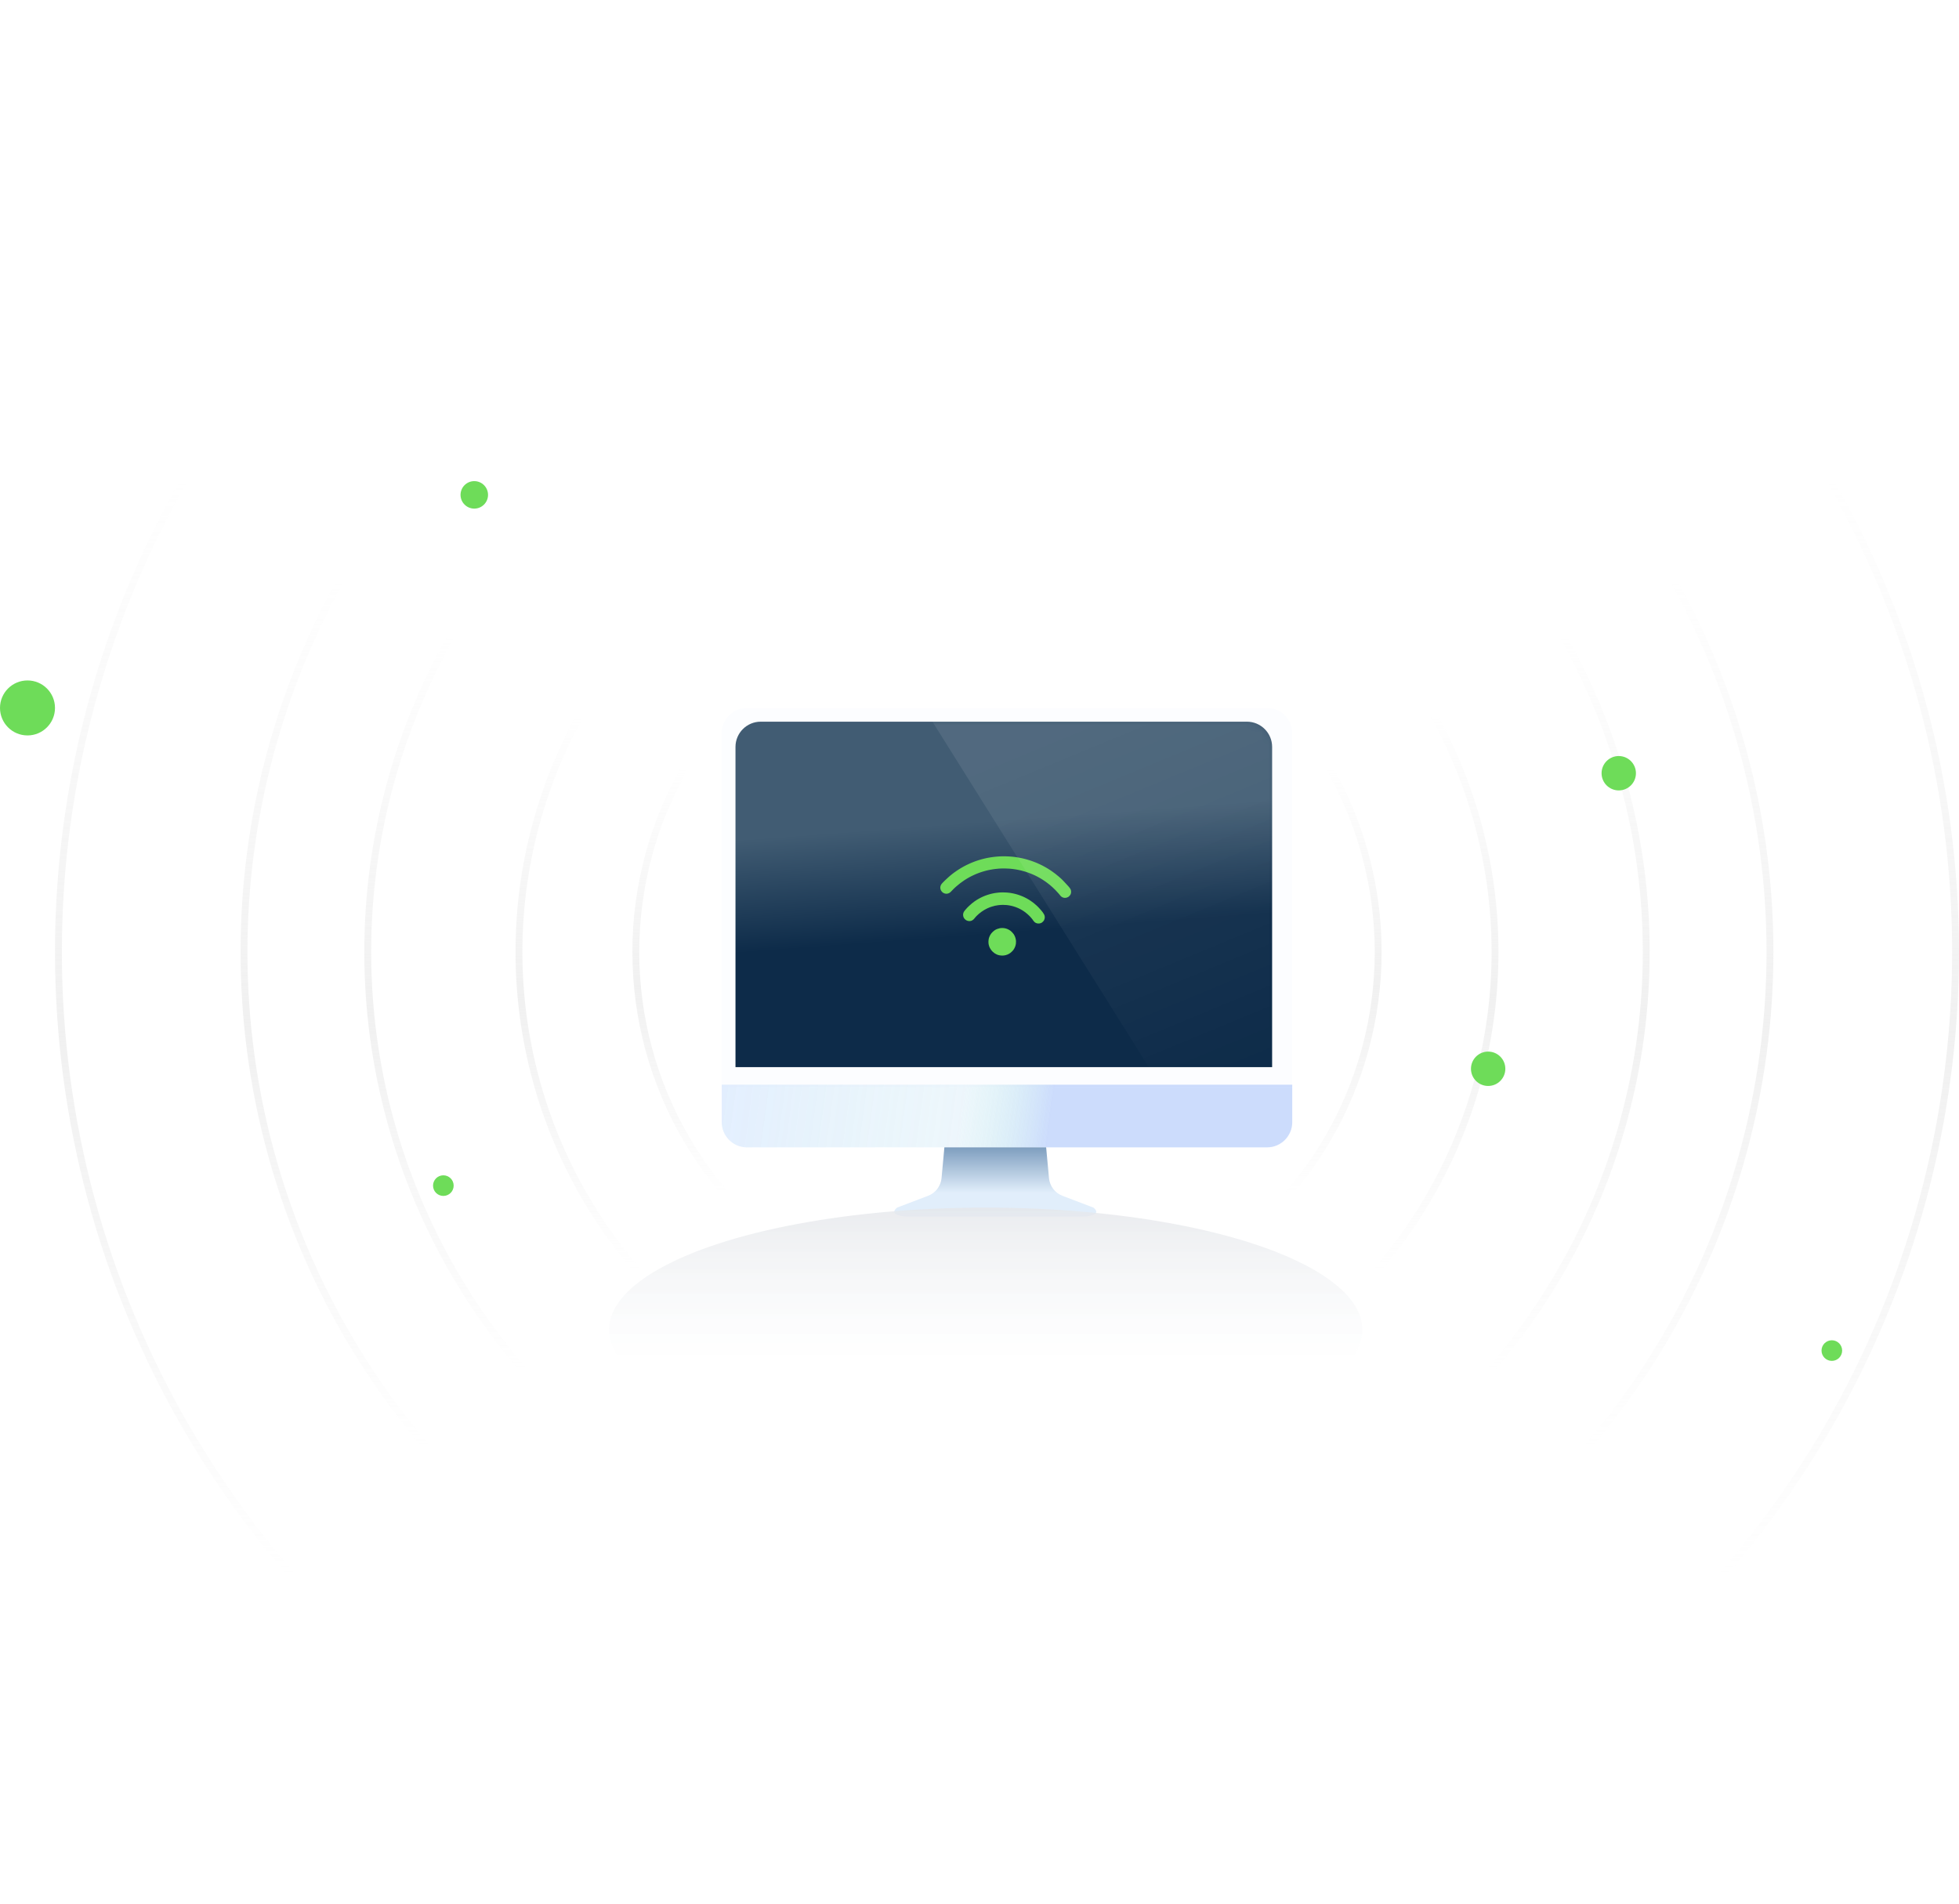 <?xml version="1.0" encoding="UTF-8"?>
<svg width="285px" height="277px" viewBox="0 0 285 277" version="1.1" xmlns="http://www.w3.org/2000/svg" xmlns:xlink="http://www.w3.org/1999/xlink">
    <title>空页面/寻找设备/dark 2</title>
    <defs>
        <linearGradient x1="50%" y1="25.232%" x2="50%" y2="82.74%" id="linearGradient-1">
            <stop stop-color="#DBDBDB" stop-opacity="0" offset="0%"></stop>
            <stop stop-color="#DBDBDB" offset="51.027%"></stop>
            <stop stop-color="#DBDBDB" stop-opacity="0" offset="100%"></stop>
        </linearGradient>
        <filter x="-7.8%" y="-7.4%" width="115.7%" height="117.6%" filterUnits="objectBoundingBox" id="filter-2">
            <feOffset dx="0" dy="1" in="SourceAlpha" result="shadowOffsetOuter1"></feOffset>
            <feGaussianBlur stdDeviation="2" in="shadowOffsetOuter1" result="shadowBlurOuter1"></feGaussianBlur>
            <feColorMatrix values="0 0 0 0 0.729   0 0 0 0 0.729   0 0 0 0 0.729  0 0 0 0.8 0" type="matrix" in="shadowBlurOuter1" result="shadowMatrixOuter1"></feColorMatrix>
            <feMerge>
                <feMergeNode in="shadowMatrixOuter1"></feMergeNode>
                <feMergeNode in="SourceGraphic"></feMergeNode>
            </feMerge>
        </filter>
        <path d="M3.673,0 L79.327,0 C81.355,-3.7268472e-16 83,1.645 83,3.673 L83,55.135 L83,55.135 L0,55.135 L0,3.673 C-2.4845648e-16,1.645 1.645,3.48130919e-15 3.673,0 Z" id="path-3"></path>
        <linearGradient x1="41.901%" y1="29.277%" x2="45.684%" y2="61.839%" id="linearGradient-5">
            <stop stop-color="#415C73" offset="0%"></stop>
            <stop stop-color="#0D2B49" offset="100%"></stop>
        </linearGradient>
        <path d="M5.673,2 L76.399,2 C78.428,2 80.072,3.645 80.072,5.673 L80.072,52.262 L80.072,52.262 L2,52.262 L2,5.673 C2,3.645 3.645,2 5.673,2 Z" id="path-6"></path>
        <linearGradient x1="48.516%" y1="0%" x2="88.97%" y2="100%" id="linearGradient-8">
            <stop stop-color="#FFFFFF" stop-opacity="0.083" offset="0%"></stop>
            <stop stop-color="#FFFFFF" stop-opacity="0" offset="100%"></stop>
        </linearGradient>
        <linearGradient x1="0%" y1="49.397%" x2="57.684%" y2="50.264%" id="linearGradient-9">
            <stop stop-color="#9BC8FF" stop-opacity="0.164" offset="0%"></stop>
            <stop stop-color="#A4FBD2" stop-opacity="0.049" offset="72.713%"></stop>
            <stop stop-color="#95B5FA" stop-opacity="0.401" offset="100%"></stop>
        </linearGradient>
        <path d="M0,54.822 L83,54.822 L83,60.262 C83,62.291 81.355,63.935 79.327,63.935 L3.673,63.935 C1.645,63.935 -3.74834641e-15,62.291 0,60.262 L0,54.822 L0,54.822 Z" id="path-10"></path>
        <linearGradient x1="50%" y1="0%" x2="50%" y2="65.436%" id="linearGradient-11">
            <stop stop-color="#7E9EBF" offset="0%"></stop>
            <stop stop-color="#E1EEFB" offset="100%"></stop>
        </linearGradient>
        <linearGradient x1="50%" y1="-13.819%" x2="50%" y2="64.884%" id="linearGradient-12">
            <stop stop-color="#E2E4E8" offset="0%"></stop>
            <stop stop-color="#F4F6F8" stop-opacity="0" offset="100%"></stop>
        </linearGradient>
    </defs>
    <g id="新" stroke="none" stroke-width="1" fill="none" fill-rule="evenodd">
        <g id="跨端协同-切图" transform="translate(-36, -90)">
            <g id="空页面/寻找设备/dark" transform="translate(36, 90)">
                <g id="编组-5" transform="translate(8, 0)" opacity="0.399" stroke="url(#linearGradient-1)">
                    <circle id="椭圆形" cx="138.5" cy="138.5" r="54"></circle>
                    <circle id="椭圆形" cx="138.5" cy="138.5" r="71"></circle>
                    <circle id="椭圆形" cx="138.5" cy="138.5" r="93"></circle>
                    <circle id="椭圆形" cx="138.5" cy="138.5" r="111"></circle>
                    <circle id="椭圆形" cx="138.5" cy="138.5" r="138"></circle>
                </g>
                <g id="编组-4" transform="translate(88.605, 102)">
                    <g id="编组" transform="translate(16.395, 0)" filter="url(#filter-2)">
                        <g id="矩形-+-路径-4-蒙版">
                            <mask id="mask-4" fill="white">
                                <use xlink:href="#path-3"></use>
                            </mask>
                            <use id="蒙版" fill="#FCFDFF" xlink:href="#path-3"></use>
                            <mask id="mask-7" fill="white">
                                <use xlink:href="#path-6"></use>
                            </mask>
                            <use id="蒙版" fill="url(#linearGradient-5)" xlink:href="#path-6"></use>
                            <g id="编组" mask="url(#mask-7)" fill="#6EDC59" fill-rule="nonzero">
                                <g transform="translate(41.181, 26.695) rotate(-70) translate(-41.181, -26.695)translate(31.472, 17.059)" id="形状">
                                    <path d="M4.772,12.765 C5.041,12.813 5.238,12.888 5.481,13.031 L5.564,13.083 L5.564,13.083 L5.641,13.137 C5.674,13.162 5.697,13.181 5.697,13.186 L5.701,13.193 L5.701,13.193 L5.709,13.196 C5.713,13.196 5.722,13.201 5.731,13.208 L5.868,13.34 L5.868,13.34 L5.944,13.421 L5.944,13.421 L5.996,13.483 C6.011,13.498 6.033,13.527 6.059,13.564 L6.14,13.689 L6.14,13.689 L6.214,13.815 C6.224,13.834 6.232,13.85 6.239,13.864 C6.323,14.047 6.378,14.218 6.414,14.414 C6.439,14.559 6.44,14.928 6.414,15.067 C6.372,15.294 6.317,15.461 6.224,15.648 C6.188,15.722 6.123,15.83 6.073,15.901 L5.983,16.019 L5.983,16.019 L5.908,16.099 L5.908,16.099 L5.693,16.31 L5.693,16.31 L5.678,16.321 L5.678,16.321 L5.66,16.324 L5.66,16.324 L5.656,16.33 C5.656,16.338 5.6,16.38 5.57,16.397 L5.544,16.409 L5.544,16.409 L5.516,16.434 L5.516,16.434 L5.425,16.486 C5.193,16.62 4.905,16.713 4.654,16.734 C4.53,16.745 4.329,16.745 4.202,16.733 C4.079,16.723 3.9,16.682 3.755,16.628 C3.379,16.492 3.069,16.261 2.829,15.94 L2.741,15.819 L2.741,15.819 L2.66,15.675 L2.66,15.675 L2.612,15.575 C2.604,15.559 2.597,15.544 2.591,15.53 C2.413,15.113 2.385,14.611 2.511,14.181 L2.578,13.981 L2.578,13.981 L2.663,13.807 L2.663,13.807 L2.739,13.669 L2.739,13.669 L2.783,13.605 L2.783,13.605 L2.84,13.525 L2.84,13.525 C2.914,13.418 3.098,13.239 3.237,13.133 L3.366,13.042 L3.366,13.042 L3.43,13.006 L3.43,13.006 L3.554,12.941 L3.554,12.941 C3.749,12.848 3.895,12.801 4.104,12.764 C4.275,12.734 4.605,12.734 4.772,12.765 Z M5.534,2.546 L5.902,2.574 L5.902,2.574 L6.127,2.598 L6.127,2.598 L6.389,2.632 C6.435,2.638 6.481,2.644 6.526,2.651 L6.794,2.693 L6.794,2.693 L7.033,2.735 L7.033,2.735 L7.367,2.803 L7.367,2.803 L7.542,2.842 L7.542,2.842 L7.754,2.895 L7.754,2.895 L7.781,2.899 L7.781,2.899 L7.839,2.914 L7.839,2.914 L8.306,3.047 L8.306,3.047 L8.72,3.182 L8.72,3.182 L8.87,3.234 L8.87,3.234 L9.129,3.329 L9.129,3.329 L9.533,3.49 L9.533,3.49 L9.846,3.63 L9.846,3.63 L10.046,3.723 L10.046,3.723 L10.421,3.913 L10.421,3.913 L10.743,4.087 L10.743,4.087 L10.795,4.117 L10.795,4.117 L10.878,4.164 L10.878,4.164 L11.188,4.348 L11.188,4.348 L11.362,4.46 L11.362,4.46 L11.405,4.49 L11.405,4.49 L11.451,4.519 L11.451,4.519 L11.463,4.525 L11.463,4.525 L11.512,4.558 C11.521,4.564 11.528,4.569 11.534,4.574 L11.549,4.589 L11.549,4.589 L11.565,4.595 L11.565,4.595 L11.605,4.62 L11.605,4.62 L11.897,4.825 L11.897,4.825 L12.142,5.006 L12.142,5.006 L12.359,5.173 L12.359,5.173 L12.715,5.467 L12.715,5.467 L12.804,5.546 L12.804,5.546 L12.867,5.598 L12.867,5.598 L12.993,5.713 C13.087,5.798 13.204,5.909 13.325,6.028 L13.569,6.274 L13.569,6.274 L13.794,6.512 L13.794,6.512 L14.017,6.762 L14.017,6.762 L14.121,6.886 L14.121,6.886 L14.143,6.909 L14.143,6.909 L14.244,7.032 L14.244,7.032 L14.448,7.293 L14.448,7.293 L14.63,7.532 L14.63,7.532 L14.677,7.598 C14.681,7.605 14.683,7.609 14.683,7.61 L14.685,7.616 L14.685,7.616 L14.699,7.629 L14.699,7.629 L14.752,7.702 L14.752,7.702 L14.875,7.877 L14.875,7.877 L15.113,8.239 L15.113,8.239 L15.126,8.263 L15.126,8.263 L15.252,8.465 L15.252,8.465 L15.501,8.9 L15.501,8.9 L15.634,9.152 L15.634,9.152 L15.844,9.575 L15.844,9.575 L15.923,9.743 L15.945,9.8 L15.945,9.8 L15.949,9.813 L15.949,9.813 L15.974,9.86 L15.974,9.86 L16.106,10.174 L16.106,10.174 L16.252,10.553 L16.252,10.553 L16.299,10.681 L16.299,10.681 L16.455,11.157 L16.455,11.157 L16.547,11.468 C16.571,11.552 16.592,11.633 16.614,11.719 L16.697,12.06 L16.697,12.06 L16.723,12.188 L16.723,12.188 C16.792,12.477 16.868,12.941 16.919,13.378 L16.959,13.773 L16.959,13.773 L16.974,13.973 L16.974,13.973 L16.98,14.109 L16.98,14.109 L16.985,14.347 L16.985,14.347 L16.985,15.239 L16.985,15.239 L16.981,15.449 L16.981,15.449 L16.975,15.559 L16.975,15.559 L16.955,15.753 C16.952,15.803 16.942,15.861 16.934,15.883 C16.925,15.904 16.919,15.928 16.919,15.934 C16.919,15.943 16.906,15.975 16.888,16.013 L16.847,16.091 C16.833,16.117 16.819,16.141 16.807,16.157 C16.762,16.223 16.659,16.329 16.604,16.366 L16.566,16.392 C16.562,16.395 16.559,16.397 16.558,16.398 L16.543,16.409 L16.543,16.409 L16.427,16.467 C16.401,16.479 16.381,16.488 16.376,16.488 C16.369,16.488 16.34,16.496 16.311,16.506 C16.278,16.518 16.246,16.523 16.179,16.526 L16.031,16.529 L16.031,16.529 L15.956,16.526 C15.946,16.525 15.938,16.525 15.932,16.524 C15.814,16.506 15.652,16.437 15.551,16.36 C15.533,16.346 15.507,16.323 15.482,16.3 L15.371,16.185 L15.371,16.185 L15.366,16.172 L15.366,16.172 L15.352,16.154 C15.345,16.147 15.333,16.127 15.32,16.102 L15.277,16.017 C15.264,15.988 15.252,15.959 15.244,15.938 C15.239,15.924 15.233,15.901 15.227,15.874 L15.211,15.789 L15.211,15.789 L15.202,15.721 C15.199,15.69 15.198,15.658 15.2,15.613 L15.208,15.504 C15.21,15.481 15.212,15.456 15.214,15.429 L15.221,15.304 L15.221,15.304 L15.229,14.915 L15.229,14.915 L15.229,14.592 L15.229,14.592 L15.225,14.406 L15.225,14.406 C15.205,13.725 15.115,13.053 14.953,12.366 L14.864,12.013 L14.864,12.013 L14.798,11.783 L14.798,11.783 L14.721,11.539 L14.721,11.539 L14.629,11.265 L14.629,11.265 L14.534,11.009 L14.534,11.009 L14.439,10.771 L14.439,10.771 L14.354,10.571 L14.354,10.571 L14.32,10.495 L14.32,10.495 L14.227,10.296 L14.227,10.296 L14.067,9.973 C14.051,9.941 14.035,9.911 14.021,9.884 L13.908,9.672 L13.908,9.672 L13.855,9.582 L13.855,9.582 L13.804,9.492 L13.804,9.492 L13.509,9.014 L13.509,9.014 L13.453,8.933 L13.453,8.933 L13.408,8.866 L13.408,8.866 L13.296,8.708 L13.296,8.708 L13.28,8.689 L13.28,8.689 L13.275,8.668 L13.275,8.668 L13.266,8.662 L13.266,8.662 L13.253,8.647 L13.253,8.647 L13.218,8.597 L13.218,8.597 L13.207,8.589 L13.207,8.589 L13.202,8.576 L13.202,8.576 L13.183,8.547 L13.183,8.547 L13.1,8.442 L13.1,8.442 L13.092,8.425 L13.092,8.425 L12.778,8.035 L12.778,8.035 L12.736,7.988 L12.736,7.988 L12.574,7.799 L12.574,7.799 L12.419,7.631 L12.419,7.631 L12.147,7.354 L12.147,7.354 L11.932,7.142 L11.932,7.142 L11.663,6.895 L11.663,6.895 L11.454,6.717 L11.454,6.717 L11.313,6.6 L11.313,6.6 L11.293,6.581 L11.293,6.581 L11.29,6.576 L11.29,6.576 L11.282,6.574 C11.278,6.574 11.269,6.569 11.259,6.561 L11.221,6.53 L11.221,6.53 L10.907,6.29 L10.907,6.29 L10.641,6.104 L10.641,6.104 L10.251,5.849 L10.251,5.849 L9.989,5.692 L9.989,5.692 L9.838,5.606 L9.838,5.606 L9.684,5.524 C9.616,5.487 9.534,5.445 9.449,5.402 L9.191,5.276 C9.149,5.257 9.108,5.237 9.07,5.22 L8.771,5.089 L8.771,5.089 L8.439,4.957 L8.439,4.957 L8.196,4.87 L8.196,4.87 L7.797,4.74 L7.797,4.74 L7.628,4.689 L7.628,4.689 L7.276,4.593 L7.276,4.593 L7.248,4.589 L7.248,4.589 L7.014,4.534 L7.014,4.534 L6.805,4.49 L6.805,4.49 L6.582,4.448 C6.546,4.441 6.509,4.435 6.474,4.429 C5.996,4.35 5.566,4.309 5.054,4.292 L4.836,4.287 L4.836,4.287 L4.66,4.287 L4.66,4.287 L4.463,4.293 L4.463,4.293 L3.905,4.318 L3.905,4.318 C3.712,4.332 3.487,4.263 3.328,4.14 C3.215,4.054 3.147,3.97 3.077,3.834 C2.953,3.593 2.955,3.279 3.082,3.031 C3.118,2.96 3.161,2.896 3.171,2.896 C3.175,2.896 3.179,2.892 3.179,2.886 C3.179,2.884 3.186,2.874 3.197,2.861 L3.241,2.814 L3.241,2.814 L3.266,2.79 L3.266,2.79 L3.305,2.757 C3.309,2.754 3.312,2.752 3.313,2.752 C3.319,2.752 3.323,2.749 3.323,2.744 C3.323,2.734 3.387,2.691 3.457,2.656 C3.536,2.615 3.612,2.589 3.725,2.571 L3.85,2.555 L3.85,2.555 L4.008,2.544 L4.008,2.544 L4.291,2.532 L4.291,2.532 L4.602,2.529 L4.602,2.529 L5.04,2.531 L5.04,2.531 L5.322,2.537 L5.322,2.537 L5.474,2.543 C5.496,2.544 5.516,2.545 5.534,2.546 Z M4.505,7.635 C4.883,7.635 5.186,7.652 5.459,7.69 L5.714,7.73 C5.734,7.732 5.77,7.738 5.814,7.746 L6.057,7.796 L6.057,7.796 L6.302,7.853 L6.302,7.853 L6.604,7.937 L6.604,7.937 L6.863,8.021 L6.863,8.021 L7.137,8.122 L7.137,8.122 L7.267,8.174 L7.267,8.174 L7.489,8.27 L7.489,8.27 L7.721,8.383 L7.721,8.383 L7.901,8.474 L7.901,8.474 L8.131,8.601 L8.131,8.601 L8.154,8.617 L8.154,8.617 L8.25,8.671 L8.25,8.671 L8.399,8.767 L8.399,8.767 L8.417,8.777 L8.417,8.777 L8.491,8.825 L8.491,8.825 L8.511,8.842 L8.511,8.842 L8.56,8.873 L8.56,8.873 L8.682,8.959 L8.682,8.959 L8.92,9.136 L8.92,9.136 L9.064,9.247 L9.064,9.247 L9.156,9.322 L9.156,9.322 L9.178,9.345 L9.178,9.345 L9.307,9.456 L9.307,9.456 L9.411,9.552 L9.411,9.552 L9.673,9.812 L9.673,9.812 L9.825,9.969 L9.825,9.969 L9.942,10.1 L9.942,10.1 L10.038,10.213 L10.038,10.213 L10.062,10.238 L10.062,10.238 L10.151,10.349 L10.151,10.349 L10.2,10.415 C10.205,10.423 10.208,10.427 10.208,10.429 L10.21,10.436 L10.21,10.436 L10.224,10.449 L10.224,10.449 L10.292,10.534 L10.292,10.534 L10.44,10.739 L10.44,10.739 L10.615,11.007 L10.615,11.007 L10.626,11.027 L10.626,11.027 L10.716,11.173 L10.716,11.173 L10.849,11.407 L10.849,11.407 L10.962,11.63 L11.1,11.918 L11.1,11.918 L11.202,12.163 L11.202,12.163 L11.3,12.425 L11.3,12.425 L11.363,12.607 L11.363,12.607 L11.427,12.817 L11.427,12.817 L11.463,12.943 L11.463,12.943 L11.522,13.178 L11.522,13.178 C11.6,13.497 11.674,13.984 11.691,14.285 L11.707,14.56 L11.707,14.56 L11.709,14.665 L11.709,14.665 L11.708,14.935 L11.708,14.935 L11.702,15.197 L11.702,15.197 L11.689,15.414 L11.689,15.414 L11.671,15.611 L11.671,15.611 L11.659,15.703 L11.659,15.703 L11.643,15.784 L11.643,15.784 L11.63,15.865 L11.63,15.865 C11.594,16.111 11.476,16.31 11.278,16.463 C11.228,16.502 11.155,16.542 11.079,16.574 L11.002,16.602 C10.951,16.619 10.924,16.626 10.874,16.63 L10.778,16.635 L10.778,16.635 L10.684,16.635 L10.684,16.635 L10.605,16.633 C10.594,16.632 10.585,16.631 10.578,16.63 C10.556,16.628 10.529,16.622 10.508,16.616 L10.445,16.595 C10.439,16.594 10.435,16.593 10.433,16.593 L10.416,16.588 L10.416,16.588 L10.35,16.558 L10.35,16.558 L10.267,16.513 C10.241,16.498 10.216,16.483 10.2,16.471 C10.134,16.422 10.033,16.321 9.998,16.268 L9.973,16.23 C9.97,16.226 9.967,16.223 9.966,16.222 L9.955,16.205 L9.955,16.205 L9.916,16.127 L9.916,16.127 L9.88,16.048 C9.876,16.038 9.874,16.031 9.874,16.029 L9.873,16.02 L9.873,16.02 L9.855,15.96 C9.85,15.946 9.846,15.934 9.843,15.92 L9.837,15.871 L9.837,15.871 L9.835,15.797 L9.835,15.797 L9.836,15.63 C9.838,15.599 9.84,15.576 9.844,15.556 L9.861,15.474 L9.861,15.474 L9.871,15.386 L9.871,15.386 L9.894,15.078 L9.894,15.078 C9.923,14.645 9.858,13.991 9.743,13.544 L9.668,13.274 L9.668,13.274 L9.619,13.119 L9.619,13.119 L9.577,12.997 L9.577,12.997 L9.543,12.914 L9.543,12.914 L9.539,12.894 L9.539,12.894 L9.445,12.669 L9.445,12.669 L9.328,12.422 L9.328,12.422 L9.259,12.289 L9.259,12.289 L9.129,12.058 L9.129,12.058 L9.062,11.951 L9.062,11.951 L9.055,11.937 L9.055,11.937 L9.029,11.898 L9.029,11.898 L8.996,11.851 L8.996,11.851 L8.881,11.684 L8.881,11.684 L8.815,11.598 L8.815,11.598 L8.801,11.585 L8.801,11.585 L8.8,11.577 C8.8,11.571 8.793,11.56 8.786,11.552 L8.747,11.506 L8.747,11.506 L8.648,11.383 C8.643,11.378 8.638,11.373 8.635,11.369 L8.618,11.355 L8.618,11.355 L8.611,11.335 L8.611,11.335 L8.502,11.217 C8.415,11.12 8.298,11 8.196,10.905 L7.967,10.7 L7.967,10.7 L7.792,10.561 L7.792,10.561 L7.622,10.434 L7.622,10.434 L7.236,10.182 L7.236,10.182 L7.21,10.17 L7.21,10.17 L7.167,10.146 C7.04,10.074 6.9,10.001 6.784,9.948 L6.649,9.886 L6.649,9.886 L6.451,9.805 L6.451,9.805 L6.256,9.735 L6.256,9.735 L6.085,9.679 L6.085,9.679 C5.864,9.608 5.53,9.533 5.242,9.494 C4.934,9.451 4.534,9.433 4.262,9.447 L3.903,9.479 L3.903,9.479 L3.824,9.491 L3.824,9.491 L3.797,9.497 C3.713,9.521 3.508,9.518 3.398,9.49 L3.327,9.47 L3.327,9.47 L3.281,9.453 L3.281,9.453 L3.264,9.445 L3.264,9.445 L3.231,9.435 L3.231,9.435 L3.188,9.412 L3.188,9.412 L3.116,9.37 L3.116,9.37 C2.955,9.274 2.807,9.076 2.746,8.876 C2.699,8.721 2.697,8.478 2.741,8.358 L2.757,8.312 L2.757,8.312 L2.762,8.288 L2.762,8.288 L2.801,8.203 L2.801,8.203 C2.838,8.128 2.916,8.019 2.967,7.969 C3.111,7.83 3.259,7.753 3.445,7.72 L3.602,7.691 L3.602,7.691 C3.726,7.668 3.891,7.652 4.095,7.643 L4.359,7.636 C4.407,7.636 4.455,7.635 4.505,7.635 Z" transform="translate(9.709, 9.635) rotate(-333) translate(-9.709, -9.635)"></path>
                                </g>
                            </g>
                            <polygon id="路径-4" fill="url(#linearGradient-8)" mask="url(#mask-7)" points="29.402 0 63.928 55.135 83 55.135 83 0"></polygon>
                        </g>
                        <g id="矩形">
                            <use fill-opacity="0.242" fill="#C3D7FB" xlink:href="#path-10"></use>
                            <use fill="url(#linearGradient-9)" xlink:href="#path-10"></use>
                        </g>
                        <path d="M27.168,74 C26.321,74.004 25.713,73.888 25.342,73.653 C24.992,73.43 25.024,73.133 25.439,72.76 L25.511,72.698 L30.02,70.981 C31.112,70.566 31.873,69.565 31.98,68.401 L32.391,63.935 L32.391,63.935 L47.196,63.935 L47.608,68.401 C47.715,69.565 48.475,70.566 49.567,70.981 L54.076,72.698 L54.076,72.698 C54.559,73.099 54.615,73.418 54.245,73.653 C53.9,73.872 53.346,73.988 52.586,73.999 L27.168,74 Z" id="路径" fill="url(#linearGradient-11)"></path>
                    </g>
                    <ellipse id="椭圆形" fill="url(#linearGradient-12)" cx="54.797" cy="91.459" rx="54.797" ry="17.762"></ellipse>
                </g>
                <g id="编组-3" transform="translate(0, 70)" fill="#6EDC59">
                    <circle id="椭圆形" cx="235.5" cy="42.5" r="2.5"></circle>
                    <circle id="椭圆形" cx="64.5" cy="102.5" r="1.5"></circle>
                    <circle id="椭圆形" cx="4" cy="33" r="4"></circle>
                    <circle id="椭圆形" cx="69" cy="2" r="2"></circle>
                    <circle id="椭圆形" cx="216.5" cy="85.5" r="2.5"></circle>
                    <circle id="椭圆形" cx="266.5" cy="126.5" r="1.5"></circle>
                </g>
            </g>
        </g>
    </g>
</svg>